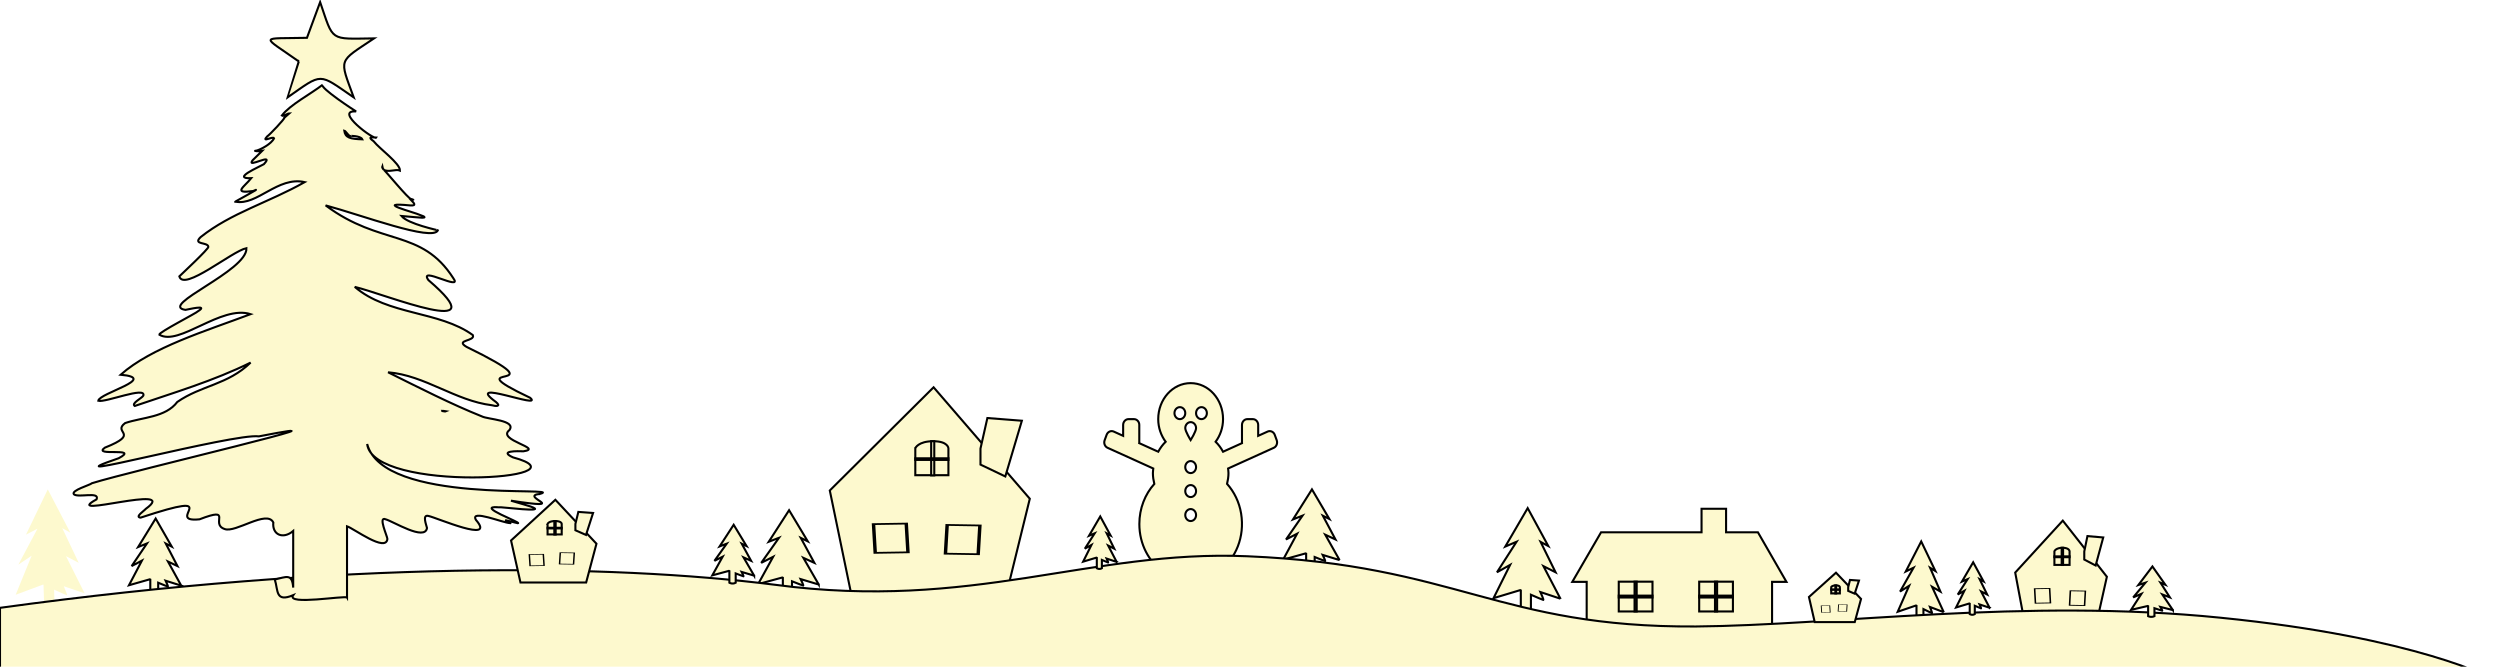 <svg width="1200" height="320" xmlns="http://www.w3.org/2000/svg">
 <g>
  <title>background</title>
  <rect x="-1" y="-1" width="1202" height="322" id="canvas_background" fill="none"/>
 </g>
 <defs>
  <filter id="svg_113_blur">
   <feGaussianBlur stdDeviation="0.1" in="SourceGraphic"/>
  </filter>
 </defs>
 <g>
  <title>Layer 1</title>
  <g stroke="null" id="svg_4">
   <g stroke="null" id="svg_5">
    <polygon stroke="null" fill="#fdf9ce" id="svg_6" points="408.893,286.6 398.3,235.43 448.121,185.9 494.3,239.4 482.714,286.6 " class="st6"/>
   </g>
   <g stroke="null" id="svg_7">
    <polygon stroke="null" fill="#fdf9ce" id="svg_8" points="470.631,215.325 473.941,200.656 490.493,201.95 482.548,228.7 470.631,223.005 " class="st6"/>
   </g>
   <g stroke="null" id="svg_9">
    <rect stroke="null" fill="#fdf9ce" id="svg_10" height="16" width="9.5" class="st0" transform="matrix(1.654,-0.027,0.051,0.862,-273.276,20.577) " y="280.829" x="410.062"/>
   </g>
   <g stroke="null" id="svg_11">
    <rect stroke="null" fill="#fdf9ce" id="svg_12" height="16" width="9.5" class="st0" transform="matrix(-1.654,-0.027,0.051,-0.862,722.814,987.359) " y="831.219" x="178.765"/>
   </g>
   <g stroke="null" id="svg_13">
    <g stroke="null" id="svg_14">
     <path stroke="null" fill="#fdf9ce" id="svg_15" d="m439.348,215.152c0,0 1.324,-3.365 8.607,-3.365c7.117,0 7.283,3.365 7.283,3.365l0,12.943l-15.89,0l0,-12.943z" class="st0"/>
    </g>
    <g stroke="null" id="svg_16">
     <rect stroke="null" fill="#fdf9ce" id="svg_17" height="16.395" width="1.49" class="st6" y="211.787" x="446.962"/>
    </g>
    <g stroke="null" id="svg_18">
     <rect stroke="null" fill="#fdf9ce" id="svg_19" height="0.777" width="15.89" class="st6" y="219.984" x="439.348"/>
    </g>
   </g>
  </g>
  <g stroke="null" id="svg_52">
   <g stroke="null" id="svg_53">
    <polygon stroke="null" fill="#fdf9ce" id="svg_54" points="843.801,255.5 828.517,255.5 828.517,244.2 816.742,244.2 816.742,255.5 806.1,255.5 768.512,255.5 754.7,279.3 761.606,279.3 761.606,306.9 806.1,306.9 850.594,306.9 850.594,279.3 857.5,279.3 " class="st6"/>
   </g>
   <g stroke="null" id="svg_55">
    <g stroke="null" id="svg_56">
     <rect stroke="null" fill="#fdf9ce" id="svg_57" height="14.3" width="16.19" class="st0" y="279.2" x="777.004"/>
    </g>
    <g stroke="null" id="svg_58">
     <rect stroke="null" fill="#fdf9ce" id="svg_59" height="14.3" width="1.019" class="st6" y="279.2" x="784.589"/>
    </g>
    <g stroke="null" id="svg_60">
     <rect stroke="null" fill="#fdf9ce" id="svg_61" height="0.9" width="16.19" class="st6" y="285.9" x="777.004"/>
    </g>
   </g>
   <g stroke="null" id="svg_62">
    <g stroke="null" id="svg_63">
     <rect stroke="null" fill="#fdf9ce" id="svg_64" height="14.3" width="16.19" class="st0" y="279.2" x="815.61"/>
    </g>
    <g stroke="null" id="svg_65">
     <rect stroke="null" fill="#fdf9ce" id="svg_66" height="14.3" width="1.019" class="st6" y="279.2" x="823.196"/>
    </g>
    <g stroke="null" id="svg_67">
     <rect stroke="null" fill="#fdf9ce" id="svg_68" height="0.9" width="16.19" class="st6" y="285.9" x="815.61"/>
    </g>
   </g>
  </g>
  <path stroke="null" fill="#fdf9ce" id="svg_69" d="m643,268.846l-6.877,-12.191l4.912,2.29l-6.059,-11.383l3.111,1.549l-8.351,-14.212l-9.088,14.414l4.585,-1.819l-7.942,11.45l5.322,-2.762l-6.714,12.46l10.889,-3.031c0,0 0.082,0 0.164,0.067l0,7.88c0,0 1.965,1.212 4.094,0l0,-6.197c2.374,0.943 4.831,1.953 4.994,1.953c0.328,0.067 -1.146,-2.964 -1.146,-2.964l8.105,2.492l-0,0z" class="st6"/>
  <path fill="#fdf9ce" transform="rotate(-1.701 23.45,264) " id="svg_71" d="m40,285.3l-8.4,-18.1l6,3.4l-7.4,-16.9l3.8,2.3l-10.2,-21.1l-11.1,21.4l5.6,-2.7l-9.7,17l6.5,-4.1l-8.2,18.5l13.3,-4.5c0,0 0.1,0 0.2,0.1l0,11.7c0,0 2.4,1.8 5,0l0,-9.2c2.9,1.4 5.9,2.9 6.1,2.9c0.4,0.1 -1.4,-4.4 -1.4,-4.4l9.9,3.7z" class="st6"/>
  <g stroke="null" id="svg_87">
   <g stroke="null" id="svg_73">
    <polygon fill="#fdf9ce" stroke="null" id="svg_72" points="972.155,300.6 967.3,274.837 990.135,249.9 1011.3,276.836 1005.99,300.6 " class="st6"/>
   </g>
   <g stroke="null" id="svg_75">
    <polygon fill="#fdf9ce" stroke="null" id="svg_74" points="1000.452,264.715 1001.969,257.329 1009.555,257.981 1005.914,271.449 1000.452,268.581 " class="st6"/>
   </g>
   <g stroke="null" id="svg_77">
    <rect fill="#fdf9ce" stroke="null" id="svg_76" height="16" width="9.5" class="st0" transform="matrix(0.758,-0.014,0.024,0.434,120.682,454.423) " y="-359.126" x="1140.584"/>
   </g>
   <g stroke="null" id="svg_79">
    <rect fill="#fdf9ce" stroke="null" id="svg_78" height="16" width="9.5" class="st0" transform="matrix(-0.758,-0.014,0.024,-0.434,577.224,941.174) " y="1515.356" x="-510.555"/>
   </g>
   <g stroke="null" id="svg_86">
    <g stroke="null" id="svg_81">
     <path fill="#fdf9ce" stroke="null" id="svg_80" d="m986.114,264.628c0,0 0.607,-1.694 3.945,-1.694c3.262,0 3.338,1.694 3.338,1.694l0,6.517l-7.283,0l0,-6.517z" class="st0"/>
    </g>
    <g stroke="null" id="svg_83">
     <rect fill="#fdf9ce" stroke="null" id="svg_82" height="8.255" width="0.683" class="st6" y="262.933" x="989.603"/>
    </g>
    <g stroke="null" id="svg_85">
     <rect fill="#fdf9ce" stroke="null" id="svg_84" height="0.391" width="7.283" class="st6" y="267.061" x="986.114"/>
    </g>
   </g>
  </g>
  <path fill="#fdf9ce" stroke="null" id="svg_88" d="m749,287.372l-8.146,-15.612l5.819,2.933l-7.176,-14.577l3.685,1.984l-9.892,-18.2l-10.765,18.458l5.431,-2.329l-9.407,14.663l6.304,-3.536l-7.952,15.957l12.898,-3.881c0,0 0.097,0 0.194,0.086l0,10.092c0,0 2.327,1.553 4.849,0l0,-7.935c2.812,1.208 5.722,2.501 5.916,2.501c0.388,0.086 -1.358,-3.795 -1.358,-3.795l9.601,3.191l0,-0z" class="st6"/>
  <path fill="#fdf9ce" stroke="null" id="svg_89" d="m933,293.846l-5.608,-12.191l4.006,2.29l-4.941,-11.383l2.537,1.549l-6.81,-14.212l-7.411,14.414l3.739,-1.819l-6.476,11.45l4.34,-2.762l-5.475,12.46l8.88,-3.031c0,0 0.067,0 0.134,0.067l0,7.88c0,0 1.602,1.212 3.338,0l0,-6.197c1.936,0.943 3.939,1.953 4.073,1.953c0.267,0.067 -0.935,-2.964 -0.935,-2.964l6.61,2.492z" class="st6"/>
  <path stroke="null" fill="#fdf9ce" id="svg_92" d="m393,280.578l-7.385,-12.813l5.275,2.407l-6.506,-11.964l3.341,1.628l-8.967,-14.937l-9.759,15.149l4.923,-1.911l-8.528,12.034l5.715,-2.902l-7.209,13.096l11.693,-3.186c0,0 0.088,0 0.176,0.071l0,8.282c0,0 2.11,1.274 4.396,0l0,-6.513c2.55,0.991 5.187,2.053 5.363,2.053c0.352,0.071 -1.231,-3.115 -1.231,-3.115l8.704,2.619l0,-0z" class="st6"/>
  <path stroke="null" fill="#fdf9ce" id="svg_94" d="m87,281.114l-6.37,-11.569l4.55,2.173l-5.611,-10.802l2.882,1.47l-7.735,-13.487l-8.417,13.678l4.247,-1.726l-7.356,10.866l4.929,-2.621l-6.218,11.825l10.086,-2.876c0,0 0.076,0 0.152,0.064l0,7.478c0,0 1.82,1.151 3.792,0l0,-5.88c2.199,0.895 4.474,1.854 4.626,1.854c0.303,0.064 -1.062,-2.812 -1.062,-2.812l7.507,2.365l0,0z" class="st6"/>
  <path stroke="null" fill="#fdf9ce" d="m612.825,211.309l-0.956,-2.608c-0.535,-1.439 -2.042,-2.14 -3.371,-1.565l-4.57,2.068l0,-5.216c0,-1.547 -1.167,-2.806 -2.593,-2.806l-2.593,0c-1.426,0 -2.593,1.259 -2.593,2.806l0,8.435c0,0.09 0.049,0.18 0.049,0.27l-9.139,4.136c-0.956,-1.798 -2.155,-3.399 -3.565,-4.784c2.204,-2.985 3.565,-6.726 3.565,-10.881c0,-9.532 -6.968,-17.265 -15.556,-17.265s-15.556,7.733 -15.556,17.265c0,4.154 1.377,7.895 3.565,10.881c-1.41,1.385 -2.593,2.985 -3.565,4.784l-9.139,-4.136c0.016,-0.09 0.049,-0.18 0.049,-0.27l0,-8.435c0.032,-1.547 -1.134,-2.806 -2.56,-2.806l-2.593,0c-1.426,0 -2.593,1.259 -2.593,2.806l0,5.216l-4.553,-2.068c-1.329,-0.576 -2.836,0.126 -3.371,1.565l-0.956,2.608c-0.535,1.439 0.113,3.075 1.442,3.651l21.909,9.928c-0.065,0.719 -0.194,1.439 -0.194,2.194c0,1.816 0.275,3.525 0.681,5.198c-4.44,4.946 -7.179,11.744 -7.179,19.262c0,9.712 4.602,18.147 11.473,22.985c1.507,1.061 3.29,1.475 5.072,1.475l16.075,0c2.155,0 4.262,-0.737 6.028,-2.104c7.535,-5.809 12.056,-16.078 10.193,-27.445c-0.891,-5.431 -3.322,-10.359 -6.741,-14.208c0.405,-1.655 0.681,-3.363 0.681,-5.162c0,-0.755 -0.13,-1.457 -0.194,-2.194l21.909,-9.928c1.313,-0.558 1.961,-2.194 1.442,-3.651l-0,0zm-46.491,-10.125c-1.426,0 -2.593,-1.295 -2.593,-2.878s1.167,-2.878 2.593,-2.878s2.593,1.295 2.593,2.878s-1.167,2.878 -2.593,2.878zm5.185,48.919c-1.426,0 -2.593,-1.295 -2.593,-2.878s1.167,-2.878 2.593,-2.878s2.593,1.295 2.593,2.878s-1.167,2.878 -2.593,2.878zm0,-11.51c-1.426,0 -2.593,-1.295 -2.593,-2.878s1.167,-2.878 2.593,-2.878s2.593,1.295 2.593,2.878s-1.167,2.878 -2.593,2.878zm0,-11.51c-1.426,0 -2.593,-1.295 -2.593,-2.878s1.167,-2.878 2.593,-2.878s2.593,1.295 2.593,2.878s-1.167,2.878 -2.593,2.878zm0,-15.827s-2.593,-4.172 -2.593,-5.755s1.167,-2.878 2.593,-2.878s2.593,1.295 2.593,2.878s-2.593,5.755 -2.593,5.755zm5.185,-10.071c-1.426,0 -2.593,-1.295 -2.593,-2.878s1.167,-2.878 2.593,-2.878s2.593,1.295 2.593,2.878s-1.167,2.878 -2.593,2.878z" id="svg_90"/>
  <path stroke="null" id="svg_70" fill="#fdf9ce" d="m1065.809,296.497c-93.845,-9.483 -185.774,3.688 -251.849,4.215c-94.802,0.527 -114.433,-29.503 -215.46,-33.718c-75.172,-3.161 -131.67,26.342 -226.472,13.698c-79.002,-10.01 -206.842,-11.591 -372.028,11.064l0,34.245l1197,0c0,0 -36.389,-20.02 -131.191,-29.503l0,0z"/>
  <path stroke="null" fill="#fdf9ce" id="svg_93" d="m362,276.321l-5.101,-8.77l3.643,1.647l-4.494,-8.189l2.308,1.114l-6.194,-10.224l-6.74,10.369l3.401,-1.308l-5.89,8.237l3.947,-1.987l-4.979,8.964l8.076,-2.18c0,0 0.061,0 0.121,0.048l0,5.669c0,0 1.457,0.872 3.036,0l0,-4.458c1.761,0.678 3.583,1.405 3.704,1.405c0.243,0.048 -0.85,-2.132 -0.85,-2.132l6.012,1.793z" class="st6"/>
  <path stroke="null" fill="#fdf9ce" id="svg_91" d="m955,291.723l-4.086,-7.837l2.918,1.472l-3.599,-7.318l1.848,0.996l-4.961,-9.136l-5.399,9.266l2.724,-1.169l-4.718,7.361l3.162,-1.775l-3.989,8.01l6.469,-1.948c0,0 0.049,0 0.097,0.043l0,5.066c0,0 1.167,0.779 2.432,0l0,-3.984c1.411,0.606 2.87,1.256 2.967,1.256c0.195,0.043 -0.681,-1.905 -0.681,-1.905l4.815,1.602z" class="st6"/>
  <path stroke="null" fill="#fdf9ce" id="svg_95" d="m1043,292.857l-5.101,-7.526l3.643,1.414l-4.494,-7.027l2.308,0.956l-6.194,-8.774l-6.74,8.898l3.401,-1.123l-5.89,7.069l3.947,-1.705l-4.979,7.692l8.076,-1.871c0,0 0.061,0 0.121,0.042l0,4.865c0,0 1.457,0.748 3.036,0l0,-3.825c1.761,0.582 3.583,1.206 3.704,1.206c0.243,0.042 -0.85,-1.83 -0.85,-1.83l6.012,1.538l0,0z" class="st6"/>
  <g stroke="null" filter="url(#svg_113_blur)" id="svg_113">
   <g stroke="null" id="svg_99">
    <polygon stroke="null" fill="#fdf9ce" id="svg_98" points="871.059,298.6 868.3,286.557 881.274,274.9 893.3,287.491 890.283,298.6 " class="st6"/>
   </g>
   <g stroke="null" id="svg_101">
    <polygon stroke="null" fill="#fdf9ce" id="svg_100" points="887.136,281.825 887.998,278.373 892.309,278.677 890.24,284.973 887.136,283.633 " class="st6"/>
   </g>
   <g stroke="null" id="svg_103">
    <rect stroke="null" fill="#fdf9ce" id="svg_102" height="16" width="9.5" class="st0" transform="matrix(0.431,-0.006,0.013,0.203,409.913,372.921) " y="-372.647" x="1088.44"/>
   </g>
   <g stroke="null" id="svg_105">
    <rect stroke="null" fill="#fdf9ce" id="svg_104" height="16" width="9.5" class="st0" transform="matrix(-0.431,-0.006,0.013,-0.203,669.312,600.455) " y="1525.609" x="-457.67"/>
   </g>
   <g stroke="null" id="svg_112">
    <g stroke="null" id="svg_107">
     <path stroke="null" fill="#fdf9ce" id="svg_106" d="m878.99,281.785c0,0 0.345,-0.792 2.241,-0.792c1.853,0 1.897,0.792 1.897,0.792l0,3.046l-4.138,0l0,-3.046z" class="st0"/>
    </g>
    <g stroke="null" id="svg_109">
     <rect stroke="null" fill="#fdf9ce" id="svg_108" height="3.859" width="0.388" class="st6" y="280.993" x="880.972"/>
    </g>
    <g stroke="null" id="svg_111">
     <rect stroke="null" fill="#fdf9ce" id="svg_110" height="0.183" width="4.138" class="st6" y="282.922" x="878.99"/>
    </g>
   </g>
  </g>
  <g stroke="null" filter="url(#svg_113_blur)" id="svg_129">
   <g stroke="null" id="svg_115">
    <polygon stroke="null" fill="#fdf9ce" id="svg_114" points="249.824,279.6 245.3,259.427 266.578,239.9 286.3,260.992 281.352,279.6 " class="st6"/>
   </g>
   <g stroke="null" id="svg_117">
    <polygon stroke="null" fill="#fdf9ce" id="svg_116" points="276.191,251.5 277.605,245.717 284.674,246.228 281.281,256.773 276.191,254.528 " class="st6"/>
   </g>
   <g stroke="null" id="svg_119">
    <rect stroke="null" fill="#fdf9ce" id="svg_118" height="16" width="9.5" class="st0" transform="matrix(0.707,-0.011,0.022,0.34,726.372,350.445) " y="-269.262" x="-659.648"/>
   </g>
   <g stroke="null" id="svg_121">
    <rect stroke="null" fill="#fdf9ce" id="svg_120" height="16" width="9.5" class="st0" transform="matrix(-0.707,-0.011,0.022,-0.34,1151.786,731.59) " y="1313.736" x="1280.608"/>
   </g>
   <g stroke="null" id="svg_128">
    <g stroke="null" id="svg_123">
     <path stroke="null" fill="#fdf9ce" id="svg_122" d="m262.831,251.432c0,0 0.566,-1.327 3.676,-1.327c3.04,0 3.11,1.327 3.11,1.327l0,5.103l-6.786,0l0,-5.103z" class="st0"/>
    </g>
    <g stroke="null" id="svg_125">
     <rect stroke="null" fill="#fdf9ce" id="svg_124" height="6.464" width="0.636" class="st6" y="250.106" x="266.083"/>
    </g>
    <g stroke="null" id="svg_127">
     <rect stroke="null" fill="#fdf9ce" id="svg_126" height="0.306" width="6.786" class="st6" y="253.337" x="262.831"/>
    </g>
   </g>
  </g>
  <g stroke="null" fill-rule="nonzero" id="svg_1">
   <path stroke="null" fill="#fdf9ce" d="m143.434,29.507c-0.068,0.252 -5.536,17.156 -5.567,17.362c17.278,-12.045 14.633,-11.959 31.93,-0.103c-6.957,-19.066 -7.664,-16.668 9.768,-28.346c-21.602,0.287 -19.388,1.663 -25.896,-17.419l-6.329,17.15c-22.999,0.533 -22.137,-1.537 -3.906,11.357z" id="svg_2"/>;
   <path stroke="null" fill="#fdf9ce" d="m259.239,237.072c13.397,-3.768 -75.381,5.363 -83.002,-23.953c2.688,23.689 109.064,16.972 69.986,6.413c-7.08,-3.206 2.319,-3.028 5.032,-2.908c9.94,-1.457 -12.985,-5.334 -6.766,-10.152c3.555,-4.789 -10.457,-5.162 -13.157,-6.59c-14.713,-5.885 -29.998,-13.703 -45.05,-21.182c17.789,1.491 32.164,13.64 49.823,15.819c1.876,0.574 4.619,0.671 1.974,-1.543c-16.134,-11.758 23.325,3.895 16.38,-2.042c-39.096,-18.555 17.838,-0.837 -30.527,-24.44c-5.807,-3.441 4.373,-2.604 3.026,-5.655c-16.122,-11.684 -40.75,-9.424 -56.675,-23.138c14.799,3.573 69.537,25.994 35.344,-3.264c-4.921,-7.038 16.774,5.627 11.988,-0.86c-15.378,-24.033 -34.907,-15.246 -61.319,-34.988c17.34,4.657 51.312,17.483 53.883,11.971c0.308,-0.034 -14.332,-3.028 -17.5,-6.883c5.856,0.539 8.138,0.705 10.032,0.832c1.642,0 1.372,-0.493 -0.849,-1.227c-2.823,-1.382 -23.085,-6.436 -4.884,-4.669c3.432,0.241 1.359,-1.48 0.351,-2.575c1.304,0.029 1.556,-0.126 0,-0.528c-1.033,0.315 -12.487,-13.766 -13.151,-14.03c2.516,1.411 5.733,-0.493 7.812,0.396c0.123,-3.407 -9.891,-10.531 -12.702,-14.127c-2.817,-2.013 -1.31,-1.921 1.372,-1.721c-0.75,1.612 -20.717,-13.324 -9.7,-12.527c-0.652,-0.327 -17.838,-11.575 -16.073,-12.831c-5.727,4.462 -15.636,9.567 -19.622,14.815c0.615,0.522 2.768,-1.044 3.604,-1.055l-2.362,2.053c0.271,0.442 -6.84,8.03 -8.328,9.057c-2.848,3.178 2.756,-0.35 3.365,0.832c-1.23,2.719 -6.563,5.495 -8.458,5.925c-2.46,0.252 1.605,0.402 2.676,0.195l-4.484,4.411c-3.5,4.405 11.072,-4.239 5.37,1.91c-1.974,1.222 -15.857,7.084 -6.046,6.717c-3.371,4.187 -9.227,7.565 0.929,6.16c6.151,-2.868 -10.641,6.068 -8.488,5.111c10.334,2.071 20.298,-12.292 33.215,-9.384c-17.334,9.797 -35.301,14.741 -49.946,26.384c-4.01,3.803 3.488,2.294 3.691,4.663c0.449,0.757 -13.182,13.456 -13.926,14.19c2.042,7.456 25.262,-12.097 32.213,-13.542c0.541,10.973 -42.565,27.641 -29.273,29.631c1.353,-0.201 11.213,-2.679 6.151,0.574c-0.861,0.975 -18.939,10.152 -18.718,11.322c9.466,5.776 29.617,-14.38 43.857,-9.843c-21.424,8.03 -47.646,15.986 -62.39,29.069c18.453,1.681 -10.198,8.753 -10.752,12.515c3.408,0.964 23.011,-7.107 21.639,-2.472c-0.695,1.239 -5.997,3.711 -4.133,4.961c18.515,-6.309 38.013,-12.097 55.617,-20.821c-11.072,10.726 -23.601,10.846 -35.19,18.899c-5.622,7.456 -16.645,7.279 -25.041,10.129c-6.342,4.761 7.72,4.881 -9.737,11.81c-6.249,4.451 17.223,-0.505 6.631,5.07c-39.44,13.525 55.291,-12.143 67.323,-10.496c57.746,-11.254 -61.024,16.536 -80.111,22.478c-0.929,0.906 -10.149,3.441 -8.716,5.323c2.141,1.824 12.591,-1.52 10.9,2.438c-18.059,9.871 40.984,-8.03 23.595,4.589c-0.56,0.792 -5.413,3.906 -2.46,4.187c42.362,-14.007 10.654,2.593 28.295,0.803c16.417,-6.309 4.835,2.208 12.038,4.657c5.167,2.036 20.298,-9.424 23.374,-3.143c-0.615,5.896 4.662,8.237 9.546,4.084l0,27.176c-0.511,-7.021 -3.328,-5.088 -8.827,-3.883c1.679,5.277 0.16,11.104 8.827,7.531c-3.586,5.042 25.139,0 25.834,1.147l0,-34.225c3.242,1.055 18.656,12.676 19.382,6.08c0,-1.222 -4.564,-11.013 -0.917,-9.453c3.691,0.975 18.921,10.64 19.929,4.187c-0.295,-1.394 -2.46,-6.625 0.726,-5.764c3.691,0.728 32.76,13.468 22.759,1.881c-3.075,-5.306 13.44,1.589 16.282,1.52c1.101,0.315 -0.714,-0.608 -2.251,-1.411c2.756,0.631 5.185,1.227 6.083,1.491c2.38,-0.103 -20.877,-8.489 -9.374,-7.669c0.664,-0.356 24.942,2.971 15.457,-0.367c0,0 -4.853,-1.526 -9.393,-2.788c30.435,4.675 3.106,-2.185 13.987,-3.258zm-46.483,-39.852l1.402,0.218c-0.615,0.298 -3.937,-0.602 -1.402,-0.218zm-29.273,-117.359c0.097,0.565 0.33,1.103 0.683,1.572c-0.634,-0.706 -0.818,-1.239 -0.683,-1.572zm-18.25,-17.156c0.615,0.126 1.895,2.191 2.522,2.455c0,0.057 5.271,-0.092 6.151,1.721c-5.794,-0.195 -8.181,-0.728 -8.673,-4.176z" id="svg_3"/></g>
  <path stroke="null" fill="#fdf9ce" id="svg_130" d="m536,269.723l-4.086,-7.837l2.918,1.472l-3.599,-7.318l1.848,0.996l-4.961,-9.136l-5.399,9.266l2.724,-1.169l-4.718,7.361l3.162,-1.775l-3.989,8.01l6.469,-1.948c0,0 0.049,0 0.097,0.043l0,5.066c0,0 1.167,0.779 2.432,0l0,-3.984c1.411,0.606 2.87,1.256 2.967,1.256c0.195,0.043 -0.681,-1.905 -0.681,-1.905l4.815,1.602z" class="st6"/>
 </g>
</svg>